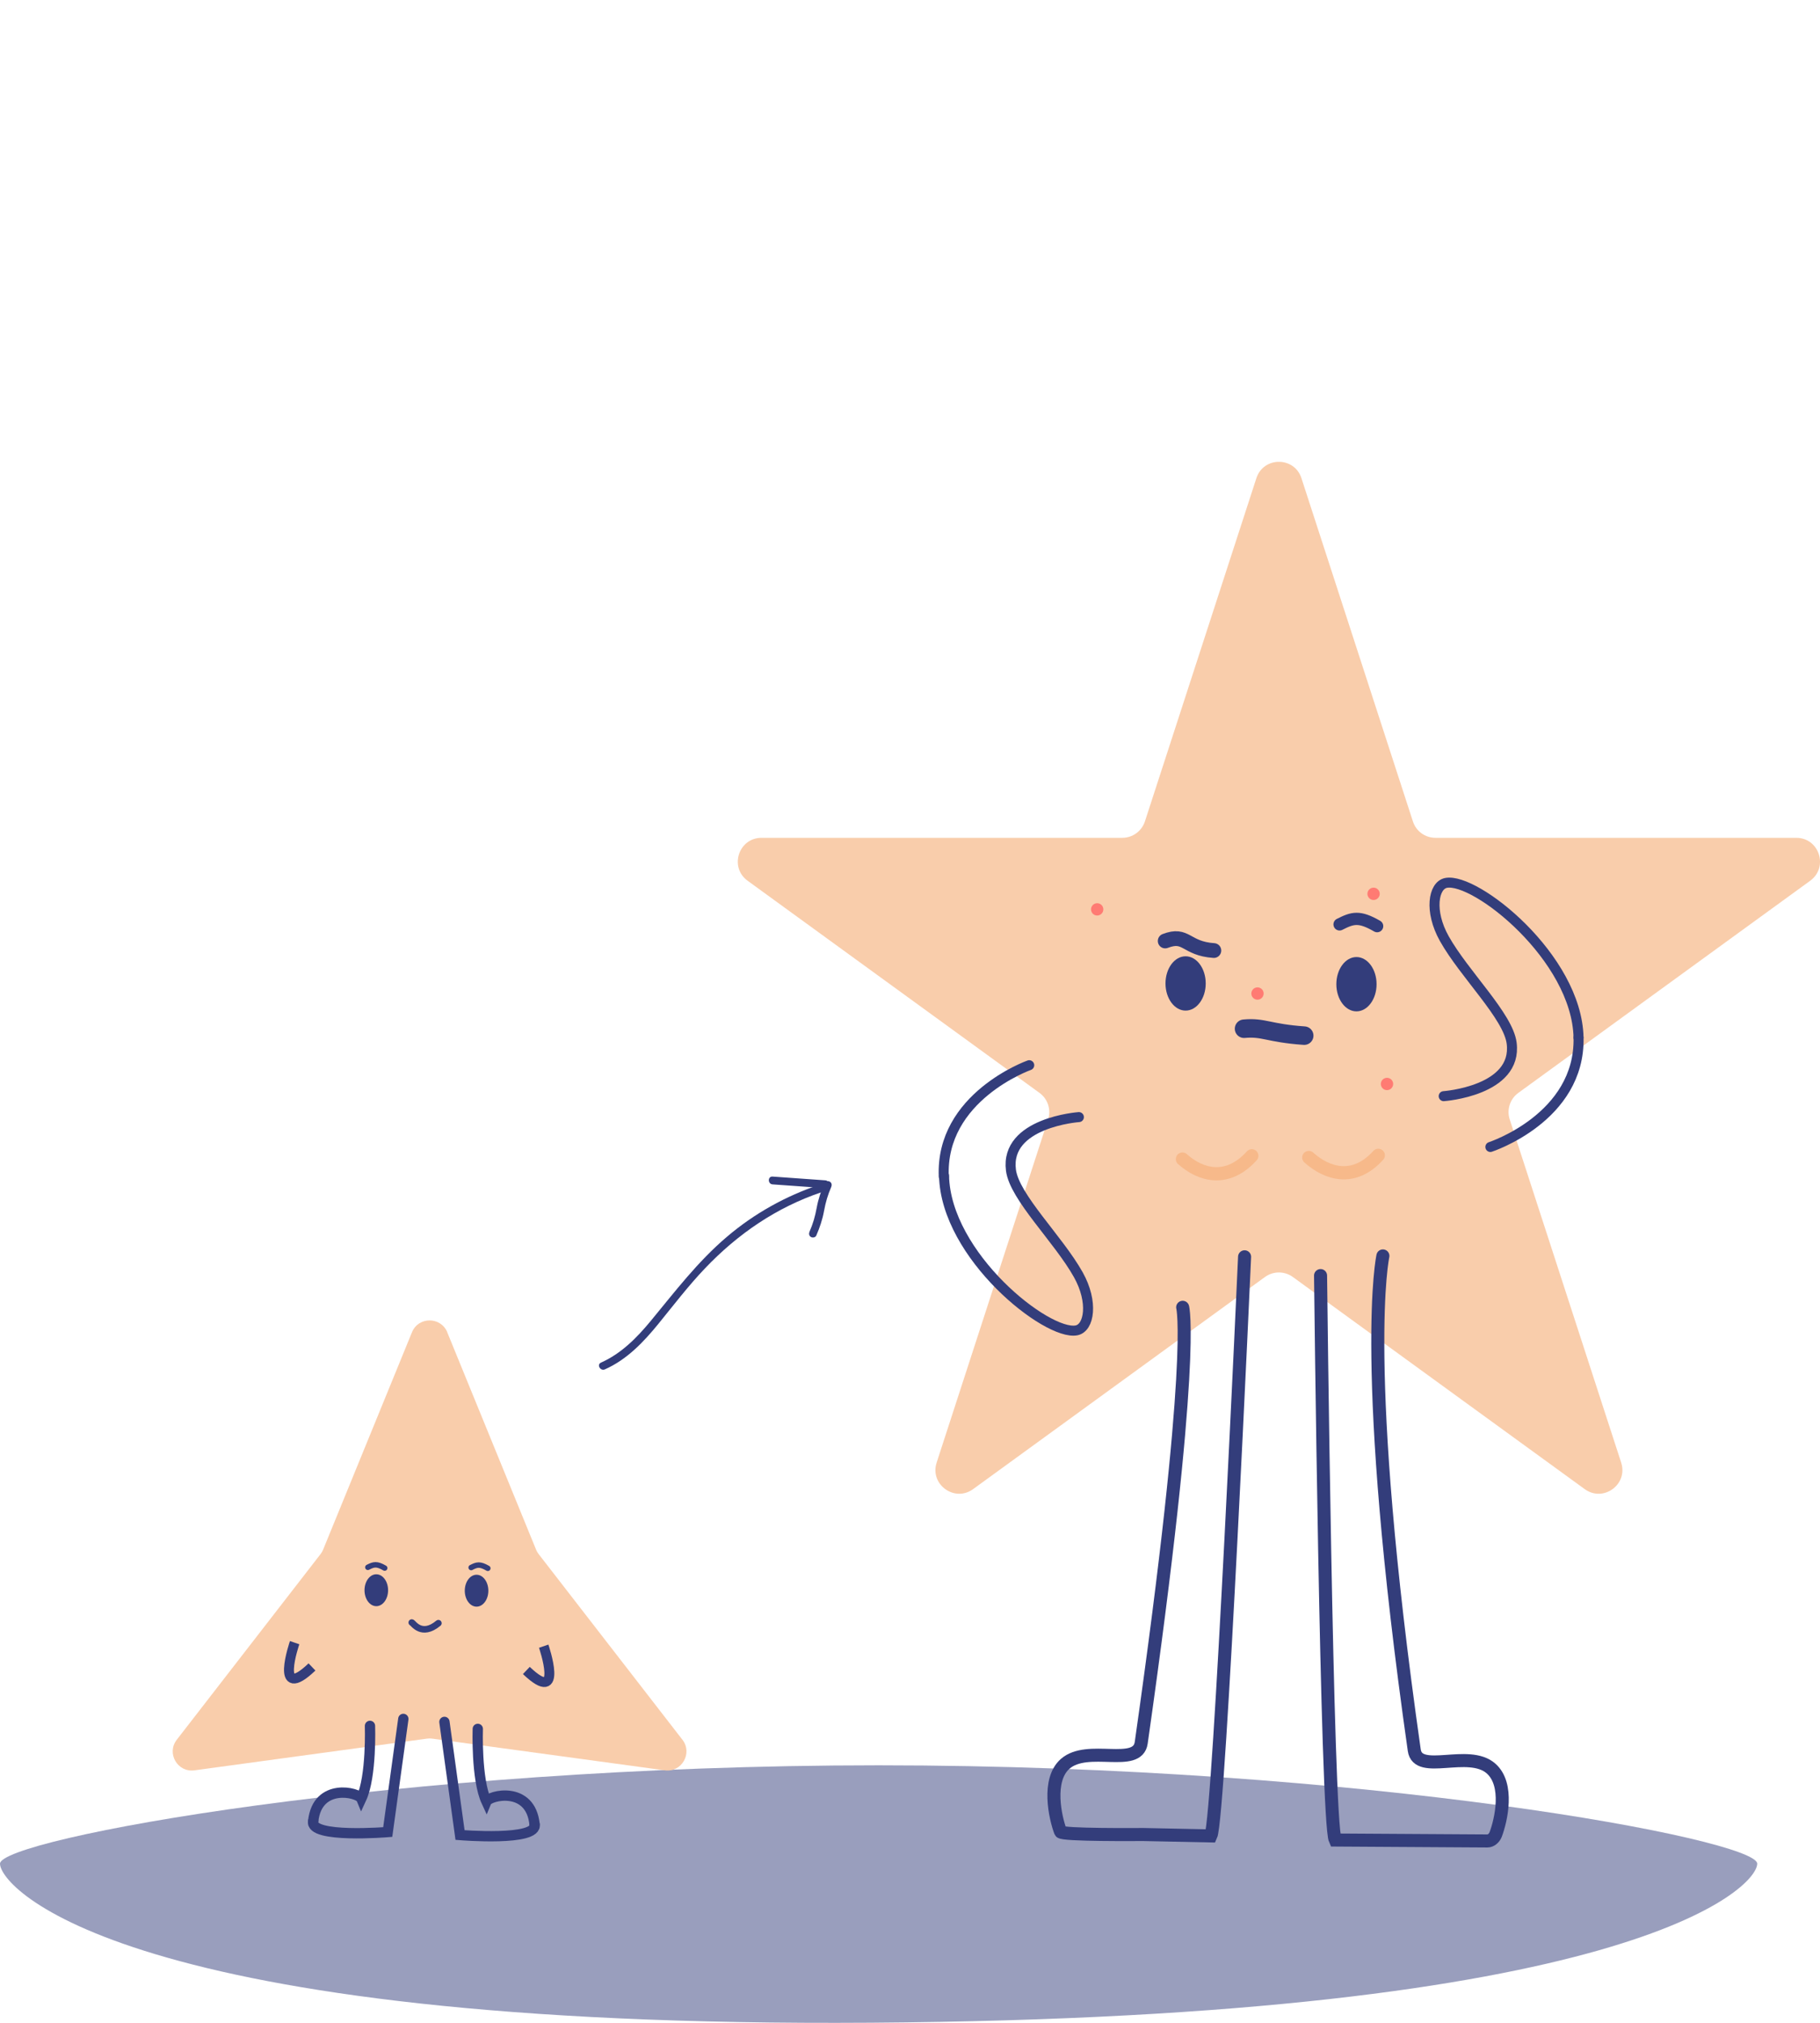 <svg width="180" height="200" viewBox="0 0 180 200" fill="none" xmlns="http://www.w3.org/2000/svg">
<g clip-path="url(#clip0_2164_12503)">
<path d="M0 184.262C0 186.674 12.34 200.499 86.124 199.988C161.189 199.467 173.79 186.674 173.79 184.262C173.79 181.85 134.885 174.538 86.895 174.538C38.904 174.538 0 181.844 0 184.262Z" fill="#999EBD"/>
<path d="M128.715 47.283L139.739 81.218C140.052 82.186 140.951 82.836 141.971 82.836H177.651C179.924 82.836 180.869 85.741 179.031 87.08L150.165 108.054C149.341 108.652 148.999 109.713 149.312 110.676L160.336 144.61C161.038 146.773 158.567 148.565 156.729 147.231L127.863 126.257C127.039 125.66 125.926 125.66 125.108 126.257L96.242 147.231C94.404 148.565 91.933 146.767 92.635 144.61L103.659 110.676C103.972 109.707 103.63 108.652 102.806 108.054L73.94 87.08C72.102 85.746 73.047 82.836 75.32 82.836H111C112.015 82.836 112.914 82.18 113.232 81.218L124.256 47.283C124.958 45.12 128.014 45.12 128.715 47.283Z" fill="#F9CDAB"/>
<path d="M130.605 126.118C130.605 126.118 131.209 180.104 132.055 181.925L147.103 182.018C147.468 182.018 147.787 181.722 147.921 181.386C148.454 179.977 149.272 176.451 147.468 174.857C145.236 172.885 140.231 175.57 139.872 173.042C134.415 134.741 136.77 124.175 136.77 124.175" stroke="#333D7B" stroke-width="1.29" stroke-miterlimit="10" stroke-linecap="round"/>
<path d="M123.091 124.262C123.091 124.262 120.603 179.698 119.757 181.519L113.048 181.38C112.682 181.38 105.016 181.45 104.889 181.108C104.355 179.698 103.538 175.987 105.341 174.398C107.574 172.427 112.508 174.839 112.868 172.311C118.325 134.01 116.968 129.255 116.968 129.255" stroke="#333D7B" stroke-width="1.29" stroke-miterlimit="10" stroke-linecap="round"/>
<path d="M123.038 101.711C124.981 101.531 125.456 102.151 128.988 102.395" stroke="#333D7B" stroke-width="1.83" stroke-miterlimit="10" stroke-linecap="round"/>
<path d="M132.484 91.395C133.783 90.734 134.433 90.548 136.201 91.569" stroke="#333D7B" stroke-width="1.21" stroke-miterlimit="10" stroke-linecap="round"/>
<path d="M115.239 93.036C117.362 92.218 117.234 93.79 120.052 93.981" stroke="#333D7B" stroke-width="1.46" stroke-miterlimit="10" stroke-linecap="round"/>
<path d="M117.258 99.919C118.356 99.919 119.247 98.717 119.247 97.234C119.247 95.751 118.356 94.549 117.258 94.549C116.159 94.549 115.269 95.751 115.269 97.234C115.269 98.717 116.159 99.919 117.258 99.919Z" fill="#333D7B"/>
<path d="M134.155 99.994C135.253 99.994 136.144 98.792 136.144 97.309C136.144 95.827 135.253 94.624 134.155 94.624C133.057 94.624 132.166 95.827 132.166 97.309C132.166 98.792 133.057 99.994 134.155 99.994Z" fill="#333D7B"/>
<path d="M124.367 98.84C124.703 98.84 124.976 98.568 124.976 98.231C124.976 97.895 124.703 97.622 124.367 97.622C124.03 97.622 123.758 97.895 123.758 98.231C123.758 98.568 124.03 98.84 124.367 98.84Z" fill="#FF7B73"/>
<path d="M135.848 88.982C136.184 88.982 136.457 88.71 136.457 88.373C136.457 88.037 136.184 87.764 135.848 87.764C135.512 87.764 135.239 88.037 135.239 88.373C135.239 88.71 135.512 88.982 135.848 88.982Z" fill="#FF7B73"/>
<path d="M137.176 107.782C137.513 107.782 137.785 107.509 137.785 107.173C137.785 106.837 137.513 106.564 137.176 106.564C136.84 106.564 136.567 106.837 136.567 107.173C136.567 107.509 136.84 107.782 137.176 107.782Z" fill="#FF7B73"/>
<path d="M108.512 90.519C108.848 90.519 109.121 90.246 109.121 89.91C109.121 89.574 108.848 89.301 108.512 89.301C108.176 89.301 107.903 89.574 107.903 89.91C107.903 90.246 108.176 90.519 108.512 90.519Z" fill="#FF7B73"/>
<path d="M106.703 110.449C106.703 110.449 99.38 110.966 99.983 115.692C100.325 118.371 104.662 122.494 106.645 126.031C108.165 128.745 107.73 131.284 106.471 131.534C103.572 132.108 93.54 124.164 93.366 116.242" stroke="#333D7B" stroke-width="0.99" stroke-miterlimit="10" stroke-linecap="round"/>
<path d="M101.792 105.318C101.792 105.318 92.972 108.437 93.343 116.353" stroke="#333D7B" stroke-width="0.99" stroke-miterlimit="10" stroke-linecap="round"/>
<path d="M142.783 108.379C142.783 108.379 150.107 107.863 149.504 103.137C149.162 100.458 144.824 96.335 142.841 92.798C141.322 90.084 141.757 87.544 143.015 87.295C145.914 86.721 155.946 94.665 156.12 102.586" stroke="#333D7B" stroke-width="0.99" stroke-miterlimit="10" stroke-linecap="round"/>
<path d="M147.399 113.401C147.399 113.401 156.295 110.502 156.121 102.58" stroke="#333D7B" stroke-width="0.99" stroke-miterlimit="10" stroke-linecap="round"/>
<path d="M116.944 114.601C118.765 116.231 121.404 116.932 123.804 114.277" stroke="#F7B98A" stroke-width="1.31" stroke-linecap="round" stroke-linejoin="round"/>
<path d="M129.44 114.445C131.261 116.074 133.911 116.886 136.312 114.23" stroke="#F7B98A" stroke-width="1.31" stroke-miterlimit="10" stroke-linecap="round"/>
<path d="M44.233 131.725L53.019 153.215C53.082 153.372 53.169 153.523 53.274 153.656L67.492 172.009C68.53 173.343 67.417 175.262 65.747 175.036L42.743 171.899C42.575 171.876 42.401 171.876 42.233 171.899L19.229 175.036C17.553 175.262 16.446 173.343 17.484 172.009L31.702 153.656C31.807 153.523 31.894 153.372 31.957 153.215L40.743 131.725C41.38 130.159 43.596 130.159 44.239 131.725H44.233Z" fill="#F9CDAB"/>
<path d="M40.725 160.423C40.864 160.447 41.681 161.879 43.357 160.487" stroke="#333D7B" stroke-width="0.65" stroke-miterlimit="10" stroke-linecap="round"/>
<path d="M46.599 154.984C47.173 154.688 47.463 154.607 48.245 155.059" stroke="#333D7B" stroke-width="0.54" stroke-miterlimit="10" stroke-linecap="round"/>
<path d="M36.382 154.961C36.962 154.665 37.258 154.578 38.046 155.036" stroke="#333D7B" stroke-width="0.54" stroke-miterlimit="10" stroke-linecap="round"/>
<path d="M37.216 158.805C37.86 158.805 38.382 158.099 38.382 157.228C38.382 156.357 37.86 155.651 37.216 155.651C36.573 155.651 36.051 156.357 36.051 157.228C36.051 158.099 36.573 158.805 37.216 158.805Z" fill="#333D7B"/>
<path d="M47.132 158.852C47.776 158.852 48.298 158.146 48.298 157.275C48.298 156.403 47.776 155.697 47.132 155.697C46.489 155.697 45.967 156.403 45.967 157.275C45.967 158.146 46.489 158.852 47.132 158.852Z" fill="#333D7B"/>
<path d="M52.868 180.36C53.256 182.076 45.498 181.432 45.498 181.432L43.955 170.246" stroke="#333D7B" stroke-width="1.02" stroke-miterlimit="10" stroke-linecap="round"/>
<path d="M47.254 170.937C47.254 170.937 47.08 175.906 48.112 178.133C48.379 177.495 52.467 176.521 52.867 180.36" stroke="#333D7B" stroke-width="1.02" stroke-miterlimit="10" stroke-linecap="round"/>
<path d="M30.977 180.064C30.588 181.78 38.347 181.137 38.347 181.137L39.89 169.951" stroke="#333D7B" stroke-width="1.02" stroke-miterlimit="10" stroke-linecap="round"/>
<path d="M36.591 170.641C36.591 170.641 36.765 175.61 35.733 177.837C35.466 177.199 31.378 176.225 30.977 180.064" stroke="#333D7B" stroke-width="1.02" stroke-miterlimit="10" stroke-linecap="round"/>
<path d="M81.542 116.973C81.194 117.767 80.927 118.568 80.771 119.42C80.614 120.273 80.4 121.009 80.063 121.774C79.982 121.966 80.005 122.186 80.203 122.302C80.365 122.401 80.649 122.354 80.73 122.163C81.078 121.368 81.345 120.568 81.501 119.716C81.658 118.863 81.873 118.127 82.209 117.362C82.29 117.17 82.267 116.95 82.07 116.834C81.907 116.735 81.623 116.782 81.542 116.973Z" fill="#333D7B"/>
<path d="M59.826 135.39C61.995 134.427 63.636 132.705 65.115 130.89C66.593 129.075 68.066 127.144 69.719 125.41C72.972 121.995 76.793 119.374 81.276 117.866C81.746 117.709 81.543 116.961 81.073 117.124C77.704 118.255 74.613 119.971 71.905 122.273C69.011 124.726 66.756 127.701 64.355 130.606C62.975 132.276 61.444 133.83 59.438 134.723C58.985 134.926 59.38 135.593 59.826 135.39Z" fill="#333D7B"/>
<path d="M29.139 162.412C29.139 162.412 27.081 168.408 30.856 164.813" stroke="#333D7B" stroke-width="0.98" stroke-miterlimit="10"/>
<path d="M53.772 162.76C53.772 162.76 55.831 168.756 52.056 165.161" stroke="#333D7B" stroke-width="0.98" stroke-miterlimit="10"/>
<path d="M76.411 117.101C78.15 117.222 79.884 117.344 81.624 117.472C82.123 117.507 82.117 116.735 81.624 116.701C79.884 116.579 78.15 116.457 76.411 116.329C75.912 116.295 75.918 117.066 76.411 117.101Z" fill="#333D7B"/>
</g>
<defs>
<clipPath id="clip0_2164_12503">
<rect width="180" height="154.335" fill="white" transform="translate(0 45.665)"/>
</clipPath>
</defs>
</svg>
